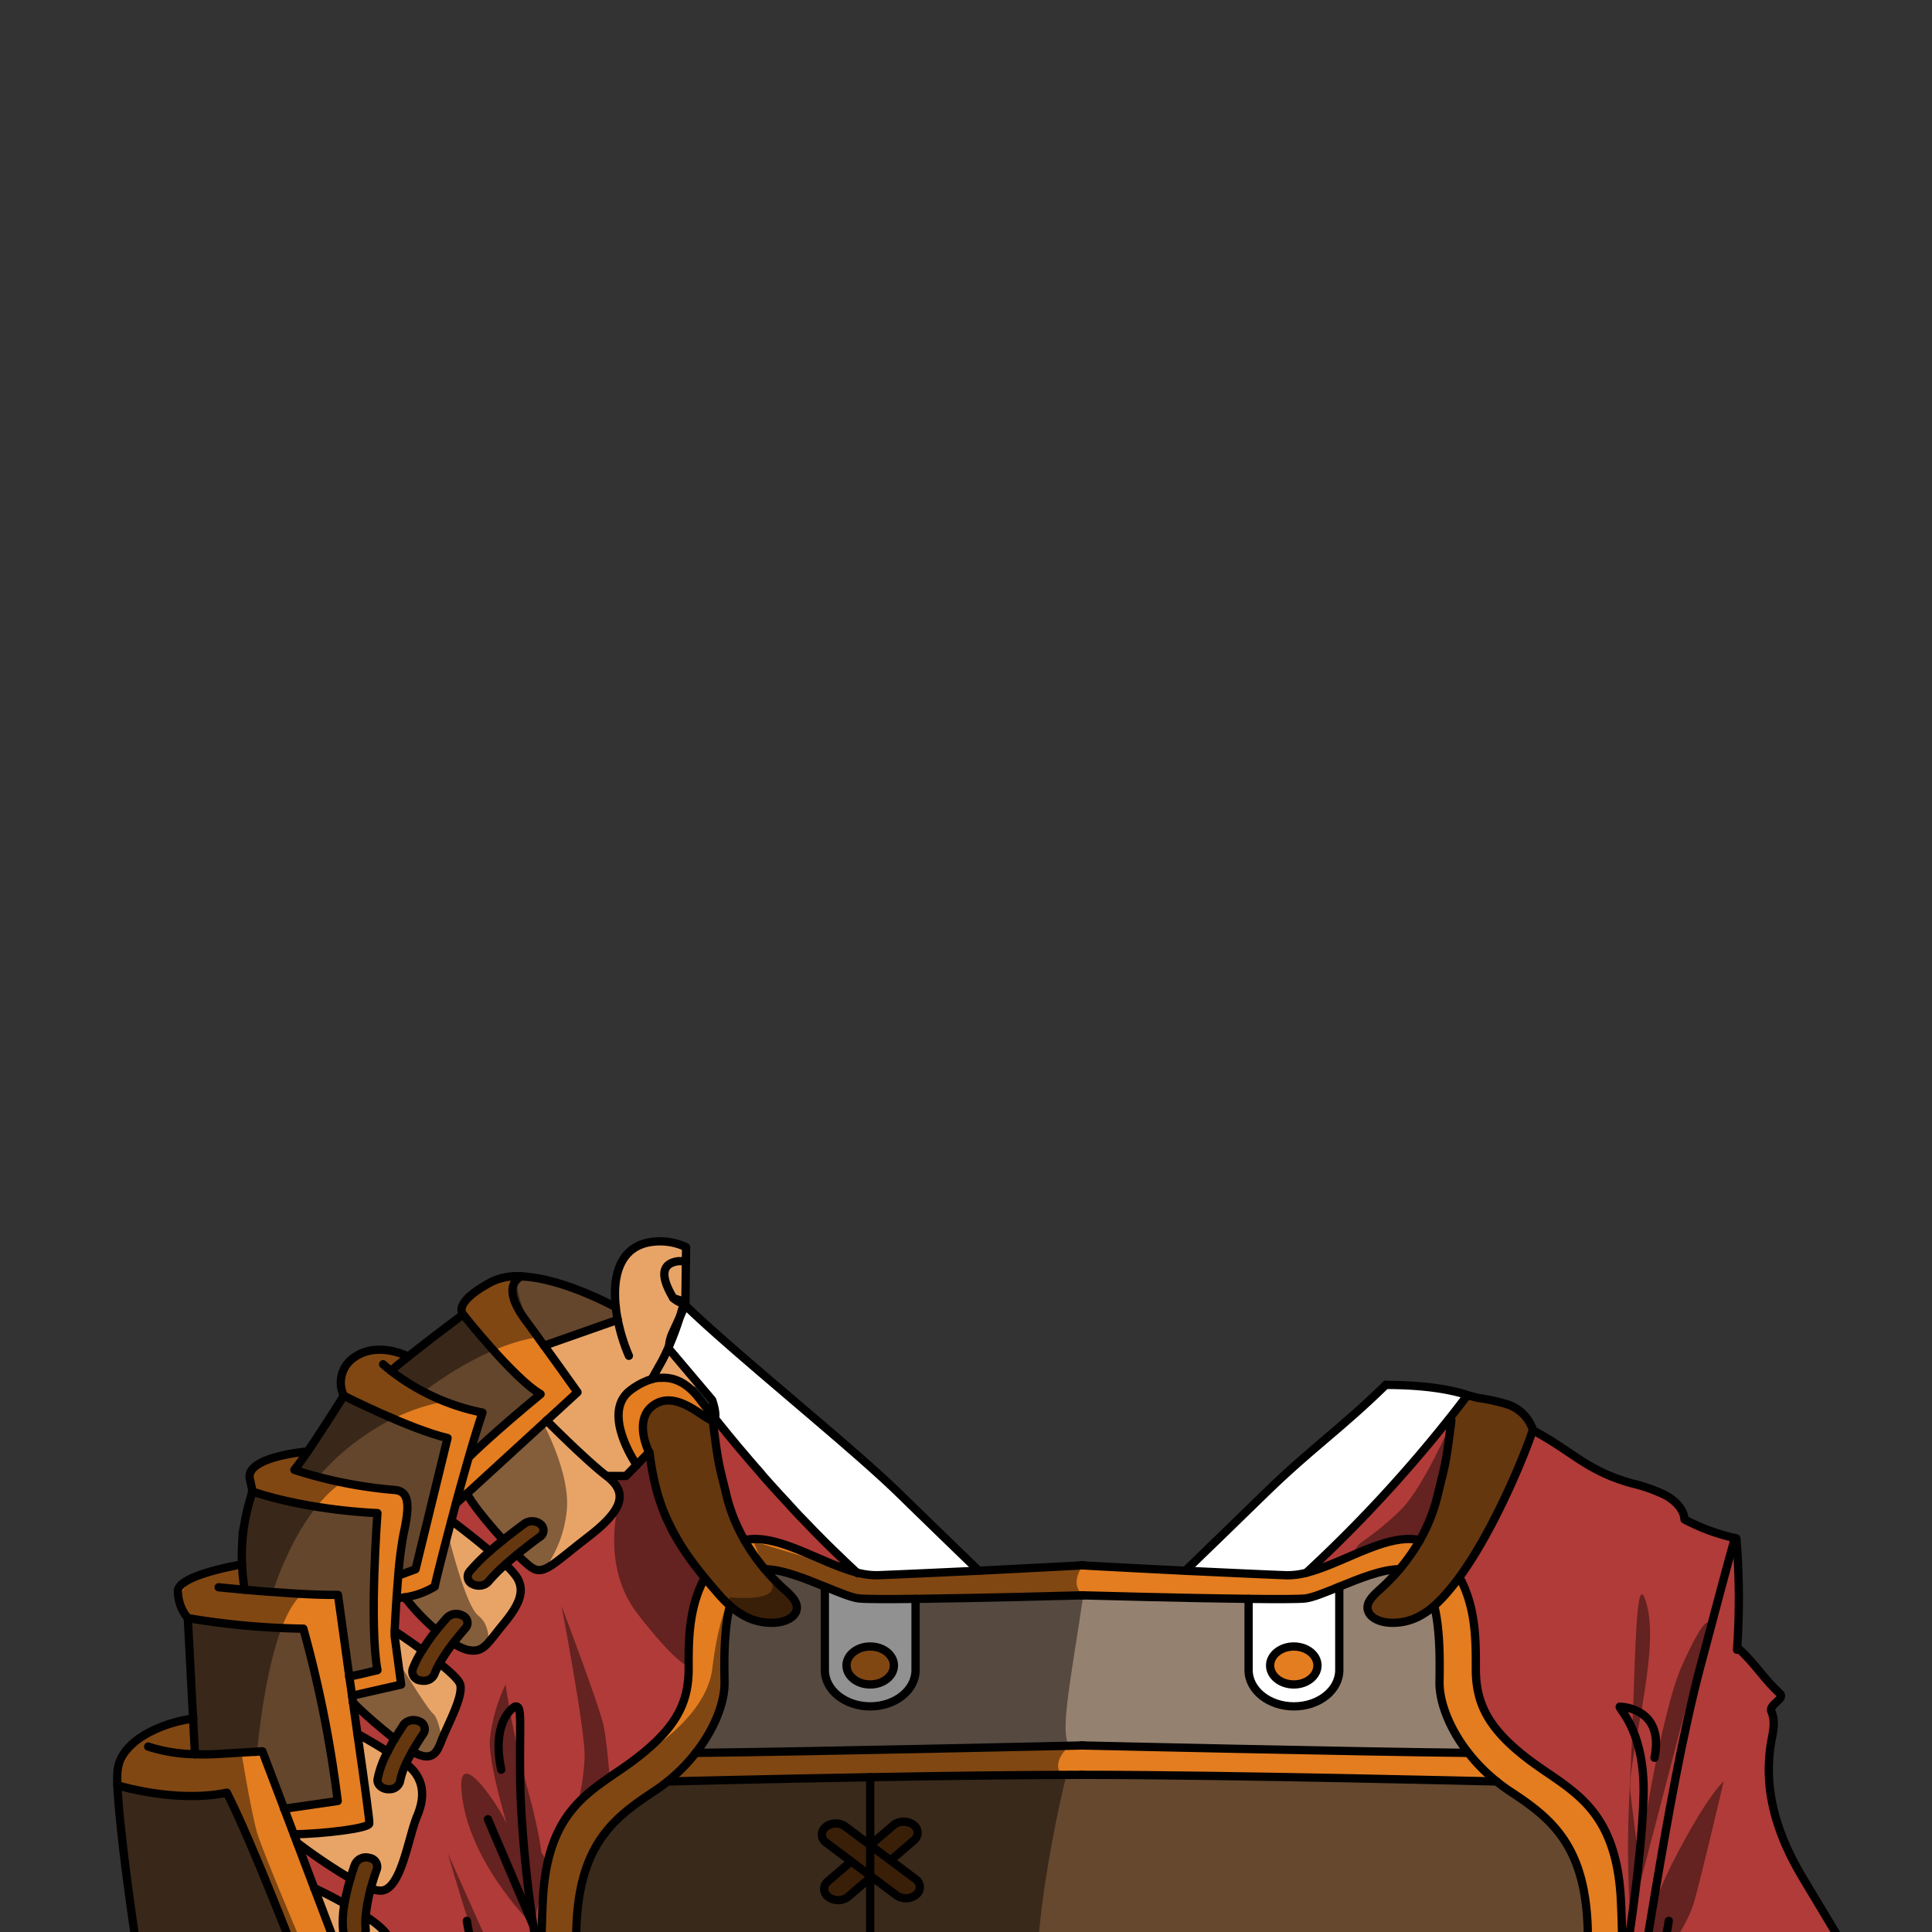 <svg xmlns="http://www.w3.org/2000/svg" viewBox="0 0 432 432">
  <rect x="0" y="0" width="432" height="432" fill="#333333" stroke="none"/>
  <defs>
    <style>.BUNTAI_PUMA_OUTFIT_PUMA_OUTFIT_12_cls-1{isolation:isolate;}.BUNTAI_PUMA_OUTFIT_PUMA_OUTFIT_12_cls-2{fill:#64462c;}.BUNTAI_PUMA_OUTFIT_PUMA_OUTFIT_12_cls-3{fill:#e8a467;}.BUNTAI_PUMA_OUTFIT_PUMA_OUTFIT_12_cls-4{fill:#e37d20;}.BUNTAI_PUMA_OUTFIT_PUMA_OUTFIT_12_cls-5{fill:#65482e;}.BUNTAI_PUMA_OUTFIT_PUMA_OUTFIT_12_cls-6{fill:#fff;}.BUNTAI_PUMA_OUTFIT_PUMA_OUTFIT_12_cls-7{fill:#958170;}.BUNTAI_PUMA_OUTFIT_PUMA_OUTFIT_12_cls-8{fill:#64370e;}.BUNTAI_PUMA_OUTFIT_PUMA_OUTFIT_12_cls-9{fill:#b03b38;}.BUNTAI_PUMA_OUTFIT_PUMA_OUTFIT_12_cls-10{fill:none;stroke:#000;stroke-linecap:round;stroke-linejoin:round;stroke-width:1.85px;}.BUNTAI_PUMA_OUTFIT_PUMA_OUTFIT_12_cls-11{opacity:0.43;mix-blend-mode:multiply;}</style>
  </defs>
  <g class="BUNTAI_PUMA_OUTFIT_PUMA_OUTFIT_12_cls-1">
    <g id="outfit">
      <path class="BUNTAI_PUMA_OUTFIT_PUMA_OUTFIT_12_cls-2" d="M138.13,295.11l-16.49,5.8c-.46-.64-1-1.29-1.44-2l-2.69-3.66c-4.06-5.48-3.1-8-2-9.13a3.18,3.18,0,0,1,1.18-.75c9.34.42,21,6.9,21,6.9C137.79,293.25,137.94,294.18,138.13,295.11Z" />
      <path class="BUNTAI_PUMA_OUTFIT_PUMA_OUTFIT_12_cls-3" d="M81.77,428.48a14.54,14.54,0,0,0,0,2.88c.14,1.12-.88,2.11-2.28,2.22h-.24a2.39,2.39,0,0,1-2.52-1.83,22.49,22.49,0,0,1,.3-6.12c-3.59-2-6.79-3.49-6.79-3.49L80.82,450s-14.27,8.65-27.34,9.81h0c11.18,5.13,30.92-.71,31.8-5s3.11-17.29,1.66-21.46C86.46,432,84.34,430.19,81.77,428.48Z" />
      <path class="BUNTAI_PUMA_OUTFIT_PUMA_OUTFIT_12_cls-3" d="M90.78,394.38a15.74,15.74,0,0,0-1.32,3.9,2.41,2.41,0,0,1-2.52,1.79l-.3,0c-1.38-.13-2.38-1.14-2.21-2.25a21.78,21.78,0,0,1,2.25-6.15c-3.53-2.2-6.76-4-6.76-4,1.53,10.76,2.75,19.42,2.66,20.06-.12,1.12-10.25,2.3-16.87,2.42l.7,1.84a126.55,126.55,0,0,0,11.94,8.06c.54-1.86,1-3.13,1.08-3.27a2.66,2.66,0,0,1,3.15-1.36,2,2,0,0,1,1.7,2.53s-.7,1.85-1.36,4.31a6.1,6.1,0,0,0,2.4.48c4.44-.35,6-12,8-16.73C95.19,401.5,94.79,397.46,90.78,394.38Z" />
      <path class="BUNTAI_PUMA_OUTFIT_PUMA_OUTFIT_12_cls-3" d="M98.29,371.93a17.79,17.79,0,0,0-1.16,2.44,2.53,2.53,0,0,1-2.43,1.46,2.81,2.81,0,0,1-.71-.08,2,2,0,0,1-1.72-2.52A23.51,23.51,0,0,1,94.42,369c-3.23-2.35-6.15-4.28-6.15-4.28,0,.71,0,1.11,0,1.11l1.46,10.88-11,2.51h0l.19,1.4h0s1.7,2.11,9.31,8.24c1.07-1.81,2-3.08,2-3.21a2.9,2.9,0,0,1,3.46-.78,1.84,1.84,0,0,1,1,2.76c-.57.81-1.53,2.32-2.51,4h0c4.74,2.67,5.66-.14,6.64-2.73,1.18-3.12,4.87-9.63,4.06-12.35C102.59,375.62,100.66,373.82,98.29,371.93Z" />
      <path class="BUNTAI_PUMA_OUTFIT_PUMA_OUTFIT_12_cls-3" d="M113,349.84a36.23,36.23,0,0,0-3.77,3.8,2.74,2.74,0,0,1-2.13.91,2.92,2.92,0,0,1-1.38-.33,1.81,1.81,0,0,1-.73-2.81,41.91,41.91,0,0,1,4.57-4.58c-4.07-3.42-8.62-6.83-8.62-6.83-2,7.67-3.62,14-3.72,14.76a18.21,18.21,0,0,1-6.66,2.41,46.56,46.56,0,0,0,7,7.34c1.28-1.61,2.29-2.71,2.38-2.82a2.94,2.94,0,0,1,3.53-.43,1.77,1.77,0,0,1,.56,2.83s-1.25,1.4-2.71,3.3a10.25,10.25,0,0,0,3.08,1.51c3.66.82,4.37-1.25,8-5.59s5.09-7.48,3.11-10.67A17,17,0,0,0,113,349.84Z" />
      <path class="BUNTAI_PUMA_OUTFIT_PUMA_OUTFIT_12_cls-3" d="M157,310.58l-8-9,3.43-8.62.21-2.14.43-3.83.36-6.06-.05-.64-.16-.72-.62-1s-10.26-2.83-13.78,3.93a14.92,14.92,0,0,0-.72,12.61l-16.49,5.8,7.08,9.88-6.52,6.84.91.82-.06,0-.85-.84-17.78,16.29c0,.1.09.21.15.32s.09.16.13.25a14.23,14.23,0,0,0,.92,1.45l.37.52c.85,1.2,2,2.6,3.18,4.07.61.72,1.24,1.45,1.88,2.18.49.55,1,1.09,1.46,1.62h0l.12-.09c.11-.09.22-.18.32-.28,2.32-1.84,4.17-3.17,4.32-3.28a3,3,0,0,1,3.58.15,1.89,1.89,0,0,1,.47.61,1,1,0,0,1,.08.23.92.92,0,0,1,.08.46.39.39,0,0,1,0,.24h0a1.37,1.37,0,0,1-.08.35,1.07,1.07,0,0,1-.12.27.75.75,0,0,1-.07.12,2,2,0,0,1-.22.29,2.36,2.36,0,0,1-.33.29s-.92.65-2.21,1.64h0c-.83.63-1.81,1.4-2.85,2.25.87.87,1.66,1.61,2.32,2.17a6.84,6.84,0,0,0,1.62,1.12,2.87,2.87,0,0,0,1.81.09,3.79,3.79,0,0,0,.5-.18c1.9-.75,4.43-3.1,9.6-7.09,7-5.43,9.07-9.29,5.07-12.92h0c-.09-.09-.2-.17-.3-.26l3.52-1.17,2.11-2.58-3-7.16a29.56,29.56,0,0,1,1.12-7.25,5.09,5.09,0,0,1,2.48-2.49l4-1.66.06-.14A55,55,0,0,1,157,310.58Z" />
      <path class="BUNTAI_PUMA_OUTFIT_PUMA_OUTFIT_12_cls-4" d="M159.86,317.09a.71.71,0,0,1-.49.49c-1.41.36-7.6-6.74-12.85-3.6s-1.4,10.75-1.4,10.75l-1,1.07h0l0,0-1.68,1.72s-8.17-11.74-1.3-16.78a16.09,16.09,0,0,1,3.93-2.17c.13,0,.24-.09.36-.12l.38-.12q.54-.15,1.05-.24l.31-.05.44,0,.32,0c3.52-.21,6.31,1.79,8.4,4.5C157.43,314.06,158.64,315.58,159.86,317.09Z" />
      <path class="BUNTAI_PUMA_OUTFIT_PUMA_OUTFIT_12_cls-4" d="M129.09,311.31l-6.89,6.32-17.78,16.29L102,336.17c-.35,1.3-.7,2.58-1,3.83-.06.24-.13.48-.19.71l-.36,1.36c-.56,2.13-1.07,4.13-1.51,5.87-.14.53-.28,1.05-.39,1.54,0,.17-.09.34-.13.5s-.15.59-.22.87c-.24.94-.44,1.74-.59,2.37-.09.41-.18.75-.23,1s0,.24-.07.33a1.78,1.78,0,0,1,0,.2c-.6.35-1.18.66-1.75.93h0a19.68,19.68,0,0,1-2,.81,15.12,15.12,0,0,1-1.47.41l-.71.15-.66.11a14.73,14.73,0,0,1-1.85.15c-.23,3.15-.36,5.91-.44,7.38h0c0,.71,0,1.11,0,1.11l.75,5.56h0l.31,2.32v0l.23,1.67h0l.17,1.28-2,.45-9,2.06h0c.06.46.12.93.19,1.4.35,2.4.69,4.78,1,7.06h0c1.54,10.76,2.75,19.42,2.66,20.06-.13,1.13-10.25,2.3-16.87,2.42l.7,1.84,3.84,10.14L80.82,450s-.4.25-1.14.66l-.34.19c-.59.33-1.35.74-2.25,1.2L76,452.6l-.69.33c-1.13.57-2.4,1.17-3.79,1.77l-1.42.61-.12.05h0l-.06,0-.06,0-.24.09-.61.26-.34.13c-.74.29-1.49.58-2.26.86-.93.33-1.87.65-2.83.94-.43.14-.87.27-1.3.39s-.92.27-1.39.38l-1.36.34-.08,0c-.49.12-1,.22-1.48.32s-.77.16-1.16.22l-.62.1c-.89.15-1.78.26-2.66.34-.69.07-1.37.11-2.06.13-1.44,0-2.73.06-3.91.07H44.7l-.62,0c-.46,0-.89,0-1.31-.08-.23,0-.46,0-.67-.06l-.43-.05-.39,0a11.13,11.13,0,0,1-3.12-.84l-.29-.15-.41-.23c-.13-.08-.26-.16-.38-.25a7.25,7.25,0,0,1-2.43-3.15c-.13-.27-.25-.56-.36-.86l0-.08s0,0,0,0a3.52,3.52,0,0,1-.15-.42,4.59,4.59,0,0,1-.15-.44c-.29-.89-.55-1.89-.82-3l.1,0,.38.06.11,0,1.46.21.31,0,.35,0,.74.09,1.43.15.8.07.56,0,1,.07c.9.06,1.86.11,2.89.15l.63,0H44l.95,0c7,.11,16.31-.55,25.1-3.66C65.65,436,56.4,412.08,50.73,400.85a39.71,39.71,0,0,1-8.84.74l-.75,0c-.46,0-.93,0-1.37-.06l-.73-.05a63.32,63.32,0,0,1-9.93-1.52l-.44-.11c-1.21-.29-2-.53-2.33-.62l-.14,0c-.05-1.16-.05-2.13,0-2.84a5.35,5.35,0,0,1,.08-.7c0-.22.07-.44.12-.65a8.7,8.7,0,0,1,1.4-3.08c.11-.16.22-.31.34-.46a.47.47,0,0,0,.09-.12c.14-.17.29-.33.44-.49A11.8,11.8,0,0,1,30,389.54c.21-.18.43-.35.66-.52s.6-.43.91-.64.55-.35.83-.51l.88-.5,0,0,1-.47c.64-.31,1.3-.59,2-.84.32-.13.65-.25,1-.36l.54-.19,1.13-.34.77-.2.45-.11.9-.2,1-.19h.08l.41-.07.67-.09.42,8c1.59.06,3.36.05,5.26-.06l5.13-.31,1-.06,2.49-.15,1.16-.07,4.88,12.85,12-1.74a264.23,264.23,0,0,0-7.68-38.54c-1.62,0-3.25,0-4.85-.1L61.59,364c-2.12-.11-4.2-.26-6.15-.44-1.54-.15-3-.3-4.37-.46l-.93-.11-1.78-.22L47,362.59c-2.35-.33-4-.61-4.7-.72l-.19,0-.15,0a6.48,6.48,0,0,1-.71-.94c-.06-.12-.14-.25-.22-.38s-.17-.31-.24-.47a2.78,2.78,0,0,1-.25-.52h0a2.87,2.87,0,0,1-.15-.37,5.1,5.1,0,0,1-.3-.86c0-.19-.1-.38-.14-.57a4.34,4.34,0,0,1-.09-.52,2,2,0,0,1-.07-.44,2.86,2.86,0,0,1,0-.42c0-.17,0-.36,0-.54a1.32,1.32,0,0,1,0-.34,1.39,1.39,0,0,1,.12-.32v0a2.49,2.49,0,0,1,.19-.3,3,3,0,0,1,.23-.3l.1-.08a1.52,1.52,0,0,1,.22-.22l.08-.07.32-.24a5.72,5.72,0,0,1,.48-.32l.43-.25.73-.37.54-.25a45,45,0,0,1,7.52-2.26l.76-.17.47-.1.74-.14,1.18-.22.18,0a42.41,42.41,0,0,0,.61,5.71c1.4.12,3,.26,4.64.38l1.26.1.36,0h.35l.48,0,.58,0,.23,0c.43,0,.86.07,1.29.09.87.06,1.75.12,2.6.16l.58,0h.29l.32,0c1.53.08,3,.14,4.4.17l1.14,0h2.3c.72,5.34,1.63,11.79,2.54,18.3,1.26-.24,3.25-.69,6.32-1.45-1.88-10.11,0-35.11,0-35.11s-.43,0-1.23-.06H83l-.77,0-.29,0c-.93-.06-2.09-.16-3.44-.29l-.7-.07c-2-.21-4.41-.51-7-.94h0l-1.32-.22c-1.26-.21-2.55-.46-3.87-.74l-1.21-.26-.38-.09-1-.23c-1.57-.37-3.13-.79-4.7-1.26l-1.78-.56-.67-3a2.56,2.56,0,0,1,0-.39,1.44,1.44,0,0,1,.05-.41v0a1.7,1.7,0,0,1,.1-.37,1.47,1.47,0,0,1,.15-.34l.09-.16a3.23,3.23,0,0,1,.72-.81h0l.45-.36.47-.31a5.76,5.76,0,0,1,.6-.33,11.67,11.67,0,0,1,1.23-.55,21.42,21.42,0,0,1,2.64-.84l.62-.16.6-.14.27-.06c.68-.14,1.35-.26,1.95-.36.4-.07.78-.13,1.13-.17h0l.32-.05.55-.07.19,0,.26,0,.6-.06c-1.06,1.56-2.08,3-3,4.16.45.15.91.29,1.36.42l1.07.32,1.17.33,1.75.48.09,0c1.81.47,3.54.87,5.17,1.21A91.3,91.3,0,0,0,86.24,333l.71.06c.42,0,.82.06,1.15.08,3.65.18,3.5,3.77,2.16,9.89a89.69,89.69,0,0,0-1.17,9.27l3.84-1.42s4.86-20,7.15-29.33l-.8-.2-.85-.23c-.57-.16-1.16-.34-1.76-.54-.78-.25-1.58-.53-2.41-.83l-1.35-.5-.22-.09c-1.06-.41-2.13-.84-3.19-1.27L89,317.7l-1.11-.47c-1.68-.72-3.3-1.44-4.75-2.11l-.8-.37-.55-.25c-2-.93-3.49-1.68-4.31-2.08l-.24-.12-.18-.09-.11,0-.13-.07L76.8,312l0-.1a1.12,1.12,0,0,0-.05-.13l-.06-.15-.06-.18a.19.19,0,0,0,0-.07h0c0-.07,0-.14-.07-.22l-.09-.35c0-.17-.07-.35-.11-.54a6.51,6.51,0,0,1,3.17-6.87,9.65,9.65,0,0,1,5.4-1.54l.62,0,.57,0c.34,0,.68.08,1,.13l.31.06a14,14,0,0,1,2.07.55l.34.11c.32.12.6.22.82.33l.18.08h0l.18.08.16.07.1,0,0,0c-1.4,1.12-2.71,2.21-3.84,3.18.77.6,1.77,1.35,3,2.15l.48.31c.49.32,1,.63,1.53.95.36.21.73.43,1.13.65s.78.43,1.19.65c.63.33,1.28.66,2,1l.78.36c.61.27,1.23.53,1.88.79l.08,0h0l1.61.62,1.5.5c.53.18,1.07.34,1.63.49s1.32.35,2,.5,1.11.25,1.68.36c-.9,2.66-2,6.15-3,9.93.3-.31,5.5-5.43,16-14.07-.36-.21-.74-.46-1.14-.74l-.67-.5-.66-.52-.66-.56c-.46-.39-.92-.81-1.39-1.24s-.8-.76-1.22-1.16l-.21-.21-1.44-1.46-1.44-1.52-.69-.76c-.35-.37-.69-.75-1-1.13l-.64-.71c-.12-.15-.26-.3-.39-.44-.76-.86-1.48-1.69-2.14-2.46l-.54-.64c-1.59-1.88-2.71-3.29-3-3.65l-.07-.09s-2.66-2.51,6.31-7.3a13.1,13.1,0,0,1,6.83-1.23,3.18,3.18,0,0,0-1.18.75c-1.11,1.1-2.07,3.65,2,9.13L120.2,299c.49.67,1,1.32,1.44,2C125.89,306.77,129.09,311.31,129.09,311.31Z" />
      <path class="BUNTAI_PUMA_OUTFIT_PUMA_OUTFIT_12_cls-2" d="M50.73,400.85C56.4,412.08,65.65,436,70.07,447.59c-17.54,6.22-36.94,2.65-36.94,2.65-2-8.68-6.45-39.71-6.93-51.07C26.2,399.17,39.1,403.24,50.73,400.85Z" />
      <path class="BUNTAI_PUMA_OUTFIT_PUMA_OUTFIT_12_cls-2" d="M120.88,311.73c-10.5,8.64-15.7,13.75-16,14.07,1.09-3.78,2.16-7.27,3.06-9.94a49,49,0,0,1-20.48-9.35c1.12-1,2.44-2.06,3.84-3.18h0c5.61-4.48,12.27-9.4,12.27-9.4S114.9,308.27,120.88,311.73Z" />
      <path class="BUNTAI_PUMA_OUTFIT_PUMA_OUTFIT_12_cls-2" d="M100.08,321.55c-2.29,9.33-7.16,29.33-7.16,29.33l-3.84,1.42A86.63,86.63,0,0,1,90.26,343c1.33-6.12,1.5-9.71-2.15-9.88a99.66,99.66,0,0,1-22.26-4.48c.88-1.16,1.9-2.61,3-4.16,3.77-5.54,8.06-12.42,8.06-12.42S91.67,319.59,100.08,321.55Z" />
      <path class="BUNTAI_PUMA_OUTFIT_PUMA_OUTFIT_12_cls-2" d="M84.4,338.33s-1.88,25,0,35.12c-3.07.76-5.06,1.2-6.32,1.45-.91-6.51-1.82-13-2.54-18.3-5.55.11-14.79-.6-20.81-1.13a43.8,43.8,0,0,1,1.76-21.93C69.67,337.89,84.4,338.33,84.4,338.33Z" />
      <path class="BUNTAI_PUMA_OUTFIT_PUMA_OUTFIT_12_cls-2" d="M75.5,402.71l-12,1.74L58.67,391.6l-9.82.59c-1.91.11-3.67.12-5.26.06l-.42-8L42,361.81a168.4,168.4,0,0,0,25.83,2.36A264.23,264.23,0,0,1,75.5,402.71Z" />
      <path class="BUNTAI_PUMA_OUTFIT_PUMA_OUTFIT_12_cls-5" d="M194.58,450.53v23.21h-62s-2-9.49-3.54-34.49,6.76-31.84,17.16-38.67a35.59,35.59,0,0,0,3.07-2.24h0c.65,0,21.44-.54,45.31-.95v15.19L189,408.41a3.65,3.65,0,0,0-4.4.12,2.21,2.21,0,0,0-.84,1.69,2.29,2.29,0,0,0,1,1.83l5.55,4.16-5.2,4.46a2.17,2.17,0,0,0,.16,3.53,3.57,3.57,0,0,0,2.13.67,3.5,3.5,0,0,0,2.26-.79l4.91-4.2v23.34L189,439.05a3.66,3.66,0,0,0-4.4.13,2.21,2.21,0,0,0-.84,1.69,2.29,2.29,0,0,0,1,1.83l5.55,4.16-5.2,4.45a2.17,2.17,0,0,0,.16,3.53,3.51,3.51,0,0,0,2.13.67,3.44,3.44,0,0,0,2.26-.79Z" />
      <path class="BUNTAI_PUMA_OUTFIT_PUMA_OUTFIT_12_cls-6" d="M192,357.42c-1.66-.18-4.43-1.34-7.59-2.63v18.65c0,4.48,4.53,8.11,10.14,8.11s10.14-3.63,10.14-8.11V357.51C198.46,357.59,193.5,357.58,192,357.42Zm2.55,19.23c-2.93,0-5.3-1.9-5.3-4.25s2.37-4.24,5.3-4.24,5.29,1.9,5.29,4.24S197.5,376.65,194.58,376.65Z" />
      <path class="BUNTAI_PUMA_OUTFIT_PUMA_OUTFIT_12_cls-4" d="M194.58,368.16c-2.93,0-5.3,1.91-5.3,4.24s2.37,4.25,5.3,4.25,5.3-1.91,5.3-4.25S197.51,368.16,194.58,368.16Z" />
      <path class="BUNTAI_PUMA_OUTFIT_PUMA_OUTFIT_12_cls-4" d="M289.33,368.16c-2.93,0-5.3,1.91-5.3,4.24s2.37,4.25,5.3,4.25,5.29-1.91,5.29-4.25S292.25,368.16,289.33,368.16Z" />
      <path class="BUNTAI_PUMA_OUTFIT_PUMA_OUTFIT_12_cls-5" d="M337.71,400.58c10.41,6.83,18.71,13.66,17.16,38.67s-3.53,34.49-3.53,34.49H194.58V450.53l.3-.26,5.57,4.17a3.69,3.69,0,0,0,4.39-.12,2.15,2.15,0,0,0-.15-3.52l-5.56-4.18,5.21-4.45a2.16,2.16,0,0,0-.15-3.52,3.66,3.66,0,0,0-4.4.11l-5.21,4.46V419.88l.3-.26,5.57,4.17a3.68,3.68,0,0,0,4.39-.12,2.15,2.15,0,0,0-.15-3.52L199.13,416l5.21-4.46a2.16,2.16,0,0,0-.15-3.52,3.69,3.69,0,0,0-4.4.11l-5.21,4.47V397.39c16.06-.29,33.5-.52,47.12-.53h.51c33.85,0,91.35,1.45,92.43,1.48h0C335.62,399.13,336.64,399.87,337.71,400.58Z" />
      <path class="BUNTAI_PUMA_OUTFIT_PUMA_OUTFIT_12_cls-4" d="M362.52,424.7c-1.11-21.1-11.62-24.47-20.6-31.3S330,381,330,373.18c0-5.94.11-13.46-3.56-20.31l-.12-.05c-.85,1.14-1.7,2.22-2.56,3.2a30.41,30.41,0,0,1-3,3.09c1.37,5.53,1.26,12.49,1.18,17S324,386.45,328.31,392c-26.66-.3-81.53-1.55-86.28-1.66-3.56.08-59.47,1.36-86.45,1.66,4.3-5.5,6.52-11.44,6.44-15.85s-.19-11.46,1.19-17a31.5,31.5,0,0,1-3-3.09c-.93-1.08-1.83-2.12-2.67-3.15-3.68,6.85-3.56,14.37-3.56,20.31,0,7.81-3,13.39-12,20.22s-19.49,10.2-20.59,31.3c-.32,6-.39,12-.3,17.74a243.11,243.11,0,0,0,1.59,25.06s0,.06,0,.09l0,0c.19,1.5.38,2.82.57,3.94.15.88.31,1.63.46,2.25h8.86s-2-9.49-3.54-34.49,6.76-31.84,17.16-38.67a35.59,35.59,0,0,0,3.07-2.24h0c.65,0,21.44-.54,45.31-.95,16.06-.29,33.5-.52,47.12-.53h.51c33.85,0,91.35,1.45,92.43,1.48h0c1,.79,2,1.53,3.06,2.24,10.41,6.83,18.71,13.66,17.16,38.67s-3.53,34.49-3.53,34.49h8.86a.66.66,0,0,0,0-.09.53.53,0,0,0,0-.12,1,1,0,0,1,0-.14c.11-.55.24-1.18.36-1.9.19-1.12.38-2.45.57-3.95l-.06,0a.6.6,0,0,0,.06-.11h0a248.44,248.44,0,0,0,1.59-25C362.9,436.74,362.83,430.7,362.52,424.7Z" />
      <path class="BUNTAI_PUMA_OUTFIT_PUMA_OUTFIT_12_cls-4" d="M184.44,354.79c3.16,1.29,5.93,2.45,7.59,2.63,1.47.16,6.43.17,12.69.09,14.18-.16,35.05-.73,37.3-.79h0c3,.08,23.25.64,37.12.79,6.26.08,11.2.07,12.67-.09,1.66-.18,4.45-1.34,7.61-2.63,4.42-1.8,9.59-3.87,13.47-3.91a43.57,43.57,0,0,0,4.54-6.49c-7.3-1.69-17.13,5.21-25.38,7.29h0a17,17,0,0,1-4.47.55c-4.52-.16-13.62-.59-22.54-1-10.54-.53-20.85-1.08-23-1.2H242c-1.63.09-12.27.65-23.17,1.2-8.92.45-18,.88-22.54,1a16.73,16.73,0,0,1-4.44-.54h0c-8.25-2.06-18.09-9-25.4-7.29a42.14,42.14,0,0,0,4.54,6.49C174.85,350.92,180,353,184.44,354.79Z" />
      <path class="BUNTAI_PUMA_OUTFIT_PUMA_OUTFIT_12_cls-7" d="M242,390.29c-3.56.08-59.47,1.36-86.45,1.66,4.3-5.5,6.52-11.44,6.44-15.85s-.19-11.46,1.19-17a15.77,15.77,0,0,0,2.7,1.95,12.56,12.56,0,0,0,8,1.71c1.92-.29,3.85-1.35,4.14-2.9s-1.29-3.16-2.7-4.43a45.16,45.16,0,0,1-4.42-4.56c3.88,0,9.05,2.11,13.47,3.91v18.65c0,4.48,4.54,8.11,10.14,8.11s10.14-3.63,10.14-8.11V357.51c14.18-.16,35.05-.73,37.3-.79h0c3,.08,23.25.64,37.12.79v15.93c0,4.48,4.54,8.11,10.14,8.11s10.14-3.63,10.14-8.11V354.79c4.42-1.8,9.59-3.87,13.47-3.91a46.38,46.38,0,0,1-4.43,4.56c-1.4,1.27-3,2.74-2.69,4.43s2.21,2.61,4.13,2.9a12.55,12.55,0,0,0,8-1.71,16.17,16.17,0,0,0,2.7-1.95c1.37,5.53,1.26,12.49,1.18,17S324,386.45,328.31,392C301.65,391.65,246.78,390.4,242,390.29Z" />
      <path class="BUNTAI_PUMA_OUTFIT_PUMA_OUTFIT_12_cls-6" d="M291.86,357.42c-1.47.16-6.41.17-12.68.09v15.93c0,4.48,4.54,8.11,10.14,8.11s10.14-3.63,10.14-8.11V354.79C296.31,356.08,293.52,357.24,291.86,357.42Zm-2.54,19.23c-2.92,0-5.29-1.9-5.29-4.25s2.37-4.24,5.29-4.24,5.31,1.9,5.31,4.24S292.25,376.65,289.32,376.65Z" />
      <path class="BUNTAI_PUMA_OUTFIT_PUMA_OUTFIT_12_cls-8" d="M171,350.88a42.14,42.14,0,0,1-4.54-6.49,37.88,37.88,0,0,1-4-9.89c-1.66-6.92-1.83-6.5-3.11-16.92-1.4.35-7.6-6.74-12.85-3.6s-1.41,10.75-1.41,10.75c1.4,11.69,4.9,19,12.4,28.14.84,1,1.74,2.07,2.67,3.15a31.5,31.5,0,0,0,3,3.09,15.77,15.77,0,0,0,2.7,1.95,12.56,12.56,0,0,0,8,1.71c1.92-.29,3.85-1.35,4.14-2.9s-1.29-3.16-2.7-4.43A45.16,45.16,0,0,1,171,350.88Z" />
      <path class="BUNTAI_PUMA_OUTFIT_PUMA_OUTFIT_12_cls-8" d="M117.3,340.67c-.17.12-2.26,1.62-4.79,3.66h0c-1,.76-2,1.6-3,2.49a41.91,41.91,0,0,0-4.57,4.58,1.81,1.81,0,0,0,.73,2.81,2.92,2.92,0,0,0,1.38.33,2.74,2.74,0,0,0,2.13-.91,36.23,36.23,0,0,1,3.77-3.8c.86-.78,1.76-1.53,2.62-2.24,2.67-2.19,5-3.88,5.07-3.91a1.76,1.76,0,0,0,.19-2.87A3,3,0,0,0,117.3,340.67Z" />
      <path class="BUNTAI_PUMA_OUTFIT_PUMA_OUTFIT_12_cls-8" d="M82.58,415.43a2.66,2.66,0,0,0-3.15,1.36c-.05.14-.54,1.41-1.08,3.27A50.17,50.17,0,0,0,77,425.63a22.49,22.49,0,0,0-.3,6.12,2.39,2.39,0,0,0,2.52,1.83h.24c1.4-.11,2.42-1.1,2.28-2.22a14.54,14.54,0,0,1,0-2.88,36.71,36.71,0,0,1,1.15-6.21c.66-2.46,1.34-4.27,1.36-4.31A2,2,0,0,0,82.58,415.43Z" />
      <path class="BUNTAI_PUMA_OUTFIT_PUMA_OUTFIT_12_cls-8" d="M93.72,384.86a2.9,2.9,0,0,0-3.46.78c-.09.13-1,1.4-2,3.21-.49.84-1,1.8-1.54,2.8a21.78,21.78,0,0,0-2.25,6.15c-.17,1.11.83,2.12,2.21,2.25l.3,0a2.41,2.41,0,0,0,2.52-1.79,15.74,15.74,0,0,1,1.32-3.9c.43-.91.92-1.84,1.41-2.72h0c1-1.71,1.94-3.22,2.51-4A1.84,1.84,0,0,0,93.72,384.86Z" />
      <path class="BUNTAI_PUMA_OUTFIT_PUMA_OUTFIT_12_cls-8" d="M103.49,361.26a2.94,2.94,0,0,0-3.53.43c-.09.11-1.1,1.21-2.38,2.82A49.37,49.37,0,0,0,94.42,369a23.51,23.51,0,0,0-2.15,4.24A2,2,0,0,0,94,375.75a2.81,2.81,0,0,0,.71.08,2.53,2.53,0,0,0,2.43-1.46,17.79,17.79,0,0,1,1.16-2.44,36.67,36.67,0,0,1,3-4.54c1.46-1.9,2.69-3.27,2.71-3.3A1.77,1.77,0,0,0,103.49,361.26Z" />
      <path class="BUNTAI_PUMA_OUTFIT_PUMA_OUTFIT_12_cls-8" d="M199.13,416l5.21-4.46a2.16,2.16,0,0,0-.15-3.52,3.69,3.69,0,0,0-4.4.11l-5.21,4.47L189,408.41a3.65,3.65,0,0,0-4.4.12,2.21,2.21,0,0,0-.84,1.69,2.29,2.29,0,0,0,1,1.83l5.55,4.16-5.2,4.46a2.17,2.17,0,0,0,.16,3.53,3.57,3.57,0,0,0,2.13.67,3.5,3.5,0,0,0,2.26-.79l4.91-4.2v-.48l.3.22,5.57,4.17a3.68,3.68,0,0,0,4.39-.12,2.15,2.15,0,0,0-.15-3.52Z" />
      <path class="BUNTAI_PUMA_OUTFIT_PUMA_OUTFIT_12_cls-8" d="M337,314a44.42,44.42,0,0,0-6.48-1.42c-.87-.2-1.72-.42-2.55-.69l-.35.68c-1.2,1.59-2.43,3.18-3.69,4.75l.58.3c-1.28,10.42-1.45,10-3.11,16.92a38.2,38.2,0,0,1-3.94,9.89,43.57,43.57,0,0,1-4.54,6.49,46.38,46.38,0,0,1-4.43,4.56c-1.4,1.27-3,2.74-2.69,4.43s2.21,2.61,4.13,2.9a12.55,12.55,0,0,0,8-1.71,16.17,16.17,0,0,0,2.7-1.95,30.41,30.41,0,0,0,3-3.09c.86-1,1.71-2.06,2.56-3.2,8.32-11.3,15.45-29.46,16.5-33A8.89,8.89,0,0,0,337,314Z" />
      <path class="BUNTAI_PUMA_OUTFIT_PUMA_OUTFIT_12_cls-6" d="M218.83,351.19l-2.19.11-9.56.47-1.85.09h-.17l-2.67.13h0l-2.32.1-3.76.14a16.33,16.33,0,0,1-4.44-.54h0l-.68-.63h0c-.51-.47-1-.94-1.49-1.41-.73-.68-1.45-1.38-2.16-2.07q-2.16-2.07-4.24-4.18c-.53-.53-1.06-1.06-1.58-1.6a317.27,317.27,0,0,1-21.81-24.69c.43-1.17-.61-4-.61-4l-9.86-10.9s2.72-4.57,1.82-5.57c1.3-.9.2-3.37,2-4.74,10.82,10.55,36.78,31.33,47.62,41.87Q209.82,342.48,218.83,351.19Z" />
      <path class="BUNTAI_PUMA_OUTFIT_PUMA_OUTFIT_12_cls-6" d="M309.87,309.63c-10.43,10.18-16.36,13.93-26.82,24.09q-9,8.76-18,17.47c8.92.45,18,.88,22.54,1a17,17,0,0,0,4.47-.55h0A306,306,0,0,0,324,317.28c1.26-1.57,2.49-3.16,3.69-4.75l.35-.68A50,50,0,0,0,309.87,309.63Z" />
      <path class="BUNTAI_PUMA_OUTFIT_PUMA_OUTFIT_12_cls-9" d="M79.92,387.68s3.23,1.77,6.76,4c.5-1,1-2,1.54-2.8-7.61-6.13-9.31-8.24-9.31-8.24h0c.36,2.41.7,4.78,1,7.06Z" />
      <path class="BUNTAI_PUMA_OUTFIT_PUMA_OUTFIT_12_cls-9" d="M77,425.63a50.17,50.17,0,0,1,1.31-5.57A126.55,126.55,0,0,1,66.41,412l3.84,10.14S73.45,423.62,77,425.63Z" />
      <path class="BUNTAI_PUMA_OUTFIT_PUMA_OUTFIT_12_cls-9" d="M109.55,346.83c1-.89,2-1.73,3-2.49h0c-3.63-4-7.34-8.58-8.09-10.41L102,336.17c-.35,1.3-.7,2.58-1,3.83C100.93,340,105.48,343.41,109.55,346.83Z" />
      <path class="BUNTAI_PUMA_OUTFIT_PUMA_OUTFIT_12_cls-9" d="M97.58,364.51a46.56,46.56,0,0,1-7-7.34,14.47,14.47,0,0,1-1.85.15c-.21,3.15-.35,5.91-.43,7.38h0s2.92,1.93,6.15,4.28A49.37,49.37,0,0,1,97.58,364.51Z" />
      <path class="BUNTAI_PUMA_OUTFIT_PUMA_OUTFIT_12_cls-9" d="M159.37,317.58c1.28,10.42,1.45,10,3.11,16.92a37.88,37.88,0,0,0,4,9.89c7.31-1.7,17.15,5.23,25.4,7.29a315.52,315.52,0,0,1-32-34.59A.68.68,0,0,1,159.37,317.58Z" />
      <path class="BUNTAI_PUMA_OUTFIT_PUMA_OUTFIT_12_cls-9" d="M157.51,352.88a22.18,22.18,0,0,0-1.37,3c-.11.28-.22.57-.31.86s-.28.83-.4,1.24-.29,1.06-.41,1.59c-.09.37-.17.75-.24,1.13s-.16.85-.22,1.27a.45.45,0,0,0,0,.11c0,.22-.06.44-.08.66s0,.39-.08.58-.06.39-.08.58,0,.13,0,.2c0,.37-.07.75-.11,1.12,0,.62-.08,1.23-.11,1.84s0,1-.06,1.45c0,.71,0,1.42,0,2.1s0,1.36,0,2v.51a23,23,0,0,1-.61,5.48c-.1.43-.22.86-.36,1.28-.06.21-.14.42-.21.63-.15.42-.32.83-.5,1.24a20.91,20.91,0,0,1-2.83,4.58c-.13.17-.27.35-.42.52s-.53.62-.81.93-.76.8-1.17,1.21l-.62.6a51.17,51.17,0,0,1-4.43,3.72h0c-.84.64-1.7,1.25-2.56,1.85l-.19.14-1.52,1.05-2.5,1.72c-1.14.81-2.28,1.65-3.36,2.56,0,0,0,0,0,0q-.85.72-1.68,1.5l-.55.56c-.13.12-.24.25-.36.37h0l-.05.06c-.26.27-.51.55-.77.84,0,0,0,0,0,0-.25.31-.51.62-.76.94a23.85,23.85,0,0,0-1.47,2.11l-.3.48c-.13.22-.26.44-.38.67s-.22.4-.33.6h0q-.3.61-.6,1.26l-.57,1.35-.27.71,0,.06c-.26.72-.49,1.47-.72,2.27-.17.6-.32,1.22-.46,1.86l-.1.44c-.19.86-.35,1.77-.48,2.74-.06.31-.1.62-.13.94s-.09.65-.12,1-.07.68-.1,1c0,.17,0,.35-.05.52,0,.53-.07,1.07-.1,1.62-.32,6-.39,12-.31,17.75,0,2.66.13,5.24.23,7.72.07,1.49.14,2.94.23,4.35,0,.09,0,.19,0,.29.06,1.23.15,2.42.23,3.57,0,.58.08,1.14.14,1.7.08,1.11.18,2.17.28,3.19.05.5.1,1,.15,1.48,0,.24,0,.48.08.72,0,.45.1.88.14,1.3,0,.25.07.49.1.73v.05c.19,1.5.38,2.82.57,3.94l-1.25.19h0q-8.92,1.31-17.82,2.65c-9.28,1.38-18.62,2.76-28,2.78A91.52,91.52,0,0,1,40,470c.36-.28.7-.56,1-.86s.55-.49.8-.74a2.57,2.57,0,0,0,.33-.33c.26-.25.5-.51.74-.78l0,0c.27-.31.54-.63.8-1l0-.06c.23-.29.45-.58.66-.88s.44-.67.64-1,.31-.51.45-.77l.06-.11c.16-.29.31-.6.46-.9l0,0,.06-.13.22-.51a4.22,4.22,0,0,0,.18-.45.61.61,0,0,0,.07-.17c.08-.2.15-.4.22-.6s.14-.41.2-.62h.5c1.18,0,2.47,0,3.91-.07.69,0,1.37-.06,2.06-.13h0l.42.19h0a20.34,20.34,0,0,0,3.31,1.07c.51.12,1,.23,1.57.32h0c.37.06.75.12,1.13.16s.47.06.7.08c.56.07,1.13.11,1.7.13a11.14,11.14,0,0,0,1.15,0,44.65,44.65,0,0,0,11.6-1.38,37.77,37.77,0,0,0,4.38-1.38l.4-.16,1.09-.48.59-.28c.39-.19.75-.39,1.09-.59,1.51-.89,2.46-1.82,2.64-2.68.89-4.27,3.11-17.3,1.66-21.47-.48-1.42-2.59-3.2-5.17-4.91a34.83,34.83,0,0,1,1.16-6.21,5.82,5.82,0,0,0,2.39.48c4.43-.35,6-12,8-16.73,1.9-4.53,1.5-8.56-2.51-11.64.44-.92.91-1.84,1.41-2.72.3.16.57.31.83.42l.32.15.11.06h0a8,8,0,0,0,1.09.35,2.5,2.5,0,0,0,.38.06,2.57,2.57,0,0,0,2.28-.68c.08-.07.14-.15.22-.23a2.56,2.56,0,0,0,.2-.26c.13-.18.24-.38.36-.58a19.43,19.43,0,0,0,.85-2c1.17-3.12,4.85-9.63,4-12.35-.3-1-2.23-2.76-4.61-4.65a37.09,37.09,0,0,1,3.06-4.54l.63.39,0,0a11.89,11.89,0,0,0,1.29.69l.3.13a5.58,5.58,0,0,0,.82.27,6.22,6.22,0,0,0,1.74.17h0a1.27,1.27,0,0,0,.28,0l.29-.06a1.23,1.23,0,0,0,.29-.09l.17-.06a1.2,1.2,0,0,0,.23-.11l.1,0a1.35,1.35,0,0,0,.26-.15.41.41,0,0,1,.11-.07l.27-.21a7.31,7.31,0,0,0,.6-.54c.12-.12.24-.25.35-.38.88-1,1.86-2.31,3.26-4,3.62-4.36,5.1-7.48,3.13-10.67a17.3,17.3,0,0,0-2.56-2.8c.87-.78,1.77-1.54,2.63-2.25.87.87,1.66,1.61,2.32,2.17a6.84,6.84,0,0,0,1.62,1.12,2.87,2.87,0,0,0,1.81.09,3.79,3.79,0,0,0,.5-.18c1.9-.75,4.43-3.1,9.6-7.09,7-5.43,9.07-9.29,5.07-12.92h0a8.7,8.7,0,0,0-.79-.67h4.15l2.48-2.54,1.68-1.72,0,0h0l1-1.07c.06.57.13,1.14.22,1.69q.22,1.57.51,3.06c.1.54.21,1.08.32,1.6a.06.06,0,0,0,0,0c.07.28.13.55.2.82s.13.56.21.84a1.33,1.33,0,0,0,0,.19c.09.39.2.77.32,1.14s.27.93.41,1.38a.14.14,0,0,1,0,.06q.23.66.45,1.29c.15.43.31.84.47,1.25l.26.62a44.91,44.91,0,0,0,3.52,6.76c.33.54.68,1.07,1.06,1.61q.24.38.51.75c.39.56.8,1.13,1.22,1.7.19.27.41.55.63.83C156.13,351.19,156.81,352,157.51,352.88Z" />
      <path class="BUNTAI_PUMA_OUTFIT_PUMA_OUTFIT_12_cls-9" d="M417.11,454.33l.6-4c-2.86-3.22-2.42-7.54-3.68-11.36a28.66,28.66,0,0,0-2.8-5.52L403.17,420c-6-10-9.11-20.2-7-31.2.39-2,.77-4.16-.08-6.1-.67-1.56,3.22-2.84,1.85-4.07-3.41-3.08-5.8-7-9.21-10l-.32.26a164.27,164.27,0,0,0-.15-24.9l-.31-.07a45.56,45.56,0,0,1-11.29-4.17c-.12-2.21-2-4.16-4.26-5.42a36.43,36.43,0,0,0-7.55-2.66c-10.2-2.87-13-7-22.05-11.83-1,3.54-8.18,21.7-16.5,33l.12.05c3.67,6.85,3.56,14.37,3.56,20.31,0,7.81,3,13.39,12,20.22s19.49,10.2,20.6,31.3c.31,6,.38,12,.29,17.74a248.44,248.44,0,0,1-1.59,25c.37-.64.74-1.28,1.09-1.92-.12.5-.24,1-.36,1.41-.48,1.88-.88,3.41-1.17,4.55,6.32.93,6.29,1.88,12.61,2.82,9.27,1.38,13.3,2.76,22.73,2.78,12.75,0,17.44-2.41,28.71-7.16C419.67,465.92,416.79,460.09,417.11,454.33Z" />
      <path class="BUNTAI_PUMA_OUTFIT_PUMA_OUTFIT_12_cls-9" d="M292.1,351.68c8.25-2.08,18.08-9,25.38-7.29a38.2,38.2,0,0,0,3.94-9.89c1.66-6.92,1.83-6.5,3.11-16.92l-.58-.3A306,306,0,0,1,292.1,351.68Z" />
      <path class="BUNTAI_PUMA_OUTFIT_PUMA_OUTFIT_12_cls-10" d="M81.77,428.48a14.54,14.54,0,0,0,0,2.88c.14,1.12-.88,2.11-2.28,2.22h-.24a2.39,2.39,0,0,1-2.52-1.83,22.49,22.49,0,0,1,.3-6.12,50.17,50.17,0,0,1,1.31-5.57c.54-1.86,1-3.13,1.08-3.27a2.66,2.66,0,0,1,3.15-1.36,2,2,0,0,1,1.7,2.53s-.7,1.85-1.36,4.31A36.71,36.71,0,0,0,81.77,428.48Z" />
      <path class="BUNTAI_PUMA_OUTFIT_PUMA_OUTFIT_12_cls-10" d="M92.19,391.66c-.49.88-1,1.81-1.41,2.72a15.74,15.74,0,0,0-1.32,3.9,2.41,2.41,0,0,1-2.52,1.79l-.3,0c-1.38-.13-2.38-1.14-2.21-2.25a21.78,21.78,0,0,1,2.25-6.15c.5-1,1-2,1.54-2.8,1.07-1.81,2-3.08,2-3.21a2.9,2.9,0,0,1,3.46-.78,1.84,1.84,0,0,1,1,2.76c-.57.81-1.53,2.32-2.51,4" />
      <path class="BUNTAI_PUMA_OUTFIT_PUMA_OUTFIT_12_cls-10" d="M98.29,371.93a17.79,17.79,0,0,0-1.16,2.44,2.53,2.53,0,0,1-2.43,1.46,2.81,2.81,0,0,1-.71-.08,2,2,0,0,1-1.72-2.52A23.51,23.51,0,0,1,94.42,369a49.37,49.37,0,0,1,3.16-4.48c1.28-1.61,2.29-2.71,2.38-2.82a2.94,2.94,0,0,1,3.53-.43,1.77,1.77,0,0,1,.56,2.83s-1.25,1.4-2.71,3.3A36.67,36.67,0,0,0,98.29,371.93Z" />
      <path class="BUNTAI_PUMA_OUTFIT_PUMA_OUTFIT_12_cls-10" d="M112.51,344.33c2.53-2,4.62-3.54,4.79-3.66a3,3,0,0,1,3.57.15,1.76,1.76,0,0,1-.19,2.87c-.05,0-2.4,1.72-5.07,3.91-.86.71-1.76,1.46-2.62,2.24a36.23,36.23,0,0,0-3.77,3.8,2.74,2.74,0,0,1-2.13.91,2.92,2.92,0,0,1-1.38-.33,1.81,1.81,0,0,1-.73-2.81,41.91,41.91,0,0,1,4.57-4.58c1-.89,2-1.73,3-2.49" />
      <path class="BUNTAI_PUMA_OUTFIT_PUMA_OUTFIT_12_cls-10" d="M81.77,428.48c2.57,1.71,4.69,3.49,5.17,4.91,1.45,4.17-.77,17.2-1.66,21.46s-20.62,10.1-31.8,5" />
      <path class="BUNTAI_PUMA_OUTFIT_PUMA_OUTFIT_12_cls-10" d="M77,425.63c-3.59-2-6.79-3.49-6.79-3.49" />
      <path class="BUNTAI_PUMA_OUTFIT_PUMA_OUTFIT_12_cls-10" d="M79.92,387.68s3.23,1.77,6.76,4" />
      <path class="BUNTAI_PUMA_OUTFIT_PUMA_OUTFIT_12_cls-10" d="M66.41,412a126.55,126.55,0,0,0,11.94,8.06" />
      <path class="BUNTAI_PUMA_OUTFIT_PUMA_OUTFIT_12_cls-10" d="M90.78,394.38c4,3.08,4.41,7.12,2.51,11.64-2,4.73-3.53,16.38-8,16.73a6.1,6.1,0,0,1-2.4-.48" />
      <path class="BUNTAI_PUMA_OUTFIT_PUMA_OUTFIT_12_cls-10" d="M98.29,371.93c2.37,1.89,4.3,3.69,4.6,4.65.81,2.72-2.88,9.23-4.06,12.35-1,2.59-1.9,5.4-6.64,2.73h0" />
      <path class="BUNTAI_PUMA_OUTFIT_PUMA_OUTFIT_12_cls-10" d="M78.91,380.61s1.7,2.11,9.31,8.24" />
      <path class="BUNTAI_PUMA_OUTFIT_PUMA_OUTFIT_12_cls-10" d="M94.42,369c-3.23-2.35-6.15-4.28-6.15-4.28" />
      <path class="BUNTAI_PUMA_OUTFIT_PUMA_OUTFIT_12_cls-10" d="M113,349.84a17,17,0,0,1,2.54,2.8c2,3.19.5,6.31-3.11,10.67s-4.34,6.41-8,5.59a10.25,10.25,0,0,1-3.08-1.51" />
      <path class="BUNTAI_PUMA_OUTFIT_PUMA_OUTFIT_12_cls-10" d="M90.55,357.17a46.56,46.56,0,0,0,7,7.34" />
      <path class="BUNTAI_PUMA_OUTFIT_PUMA_OUTFIT_12_cls-10" d="M100.93,340s4.55,3.41,8.62,6.83" />
      <path class="BUNTAI_PUMA_OUTFIT_PUMA_OUTFIT_12_cls-10" d="M104.42,333.92c.75,1.83,4.46,6.44,8.09,10.41h0" />
      <path class="BUNTAI_PUMA_OUTFIT_PUMA_OUTFIT_12_cls-10" d="M122.2,317.63c3.18,3.17,9.79,9.65,13.53,12.48a8.7,8.7,0,0,1,.79.67h0c4,3.63,2,7.49-5.07,12.92-5.17,4-7.7,6.34-9.6,7.09a3.79,3.79,0,0,1-.5.18,2.87,2.87,0,0,1-1.81-.09,6.84,6.84,0,0,1-1.62-1.12c-.66-.56-1.45-1.3-2.32-2.17" />
      <path class="BUNTAI_PUMA_OUTFIT_PUMA_OUTFIT_12_cls-10" d="M142.36,327.57s-8.17-11.74-1.3-16.78a16.09,16.09,0,0,1,3.93-2.17c.13,0,.24-.09.36-.12l.38-.12q.54-.15,1.05-.24l.31-.05.44,0,.32,0c3.52-.21,6.31,1.79,8.4,4.5,1.18,1.54,2.39,3.06,3.61,4.57.6.76,1.2,1.51,1.82,2.26s1,1.25,1.53,1.88l.09.1c.69.84,1.38,1.68,2.08,2.51l2.31,2.71.59.69c.45.51.88,1,1.34,1.53.24.28.49.57.75.85a.1.1,0,0,0,0,.05l.23.27.69.77,1.16,1.3.25.27c.25.29.52.58.79.87l.41.46c.66.73,1.33,1.44,2,2.16l1.82,2,1,1.07c1,1,1.93,2,2.9,3,.52.54,1.05,1.07,1.58,1.6q2.08,2.12,4.24,4.18c.71.69,1.43,1.39,2.16,2.07.49.47,1,.94,1.49,1.41h0l.68.63" />
      <path class="BUNTAI_PUMA_OUTFIT_PUMA_OUTFIT_12_cls-10" d="M360.65,471.49l.13,0c6.32.93,6.29,1.88,12.61,2.82,9.27,1.38,13.3,2.76,22.73,2.78,12.75,0,17.44-2.41,28.71-7.16-5.16-4-8-9.86-7.72-15.62l.6-4c-2.86-3.22-2.42-7.54-3.68-11.36a28.66,28.66,0,0,0-2.8-5.52L403.17,420c-6-10-9.11-20.2-7-31.2.39-2,.77-4.16-.08-6.1-.67-1.56,3.22-2.84,1.85-4.07-3.41-3.08-5.8-7-9.21-10l-.32.26a164.27,164.27,0,0,0-.15-24.9l-.31-.07a45.56,45.56,0,0,1-11.29-4.17c-.12-2.21-2-4.16-4.26-5.42a36.43,36.43,0,0,0-7.55-2.66c-10.2-2.87-13-7-22.05-11.83A8.89,8.89,0,0,0,337,314a44.42,44.42,0,0,0-6.48-1.42c-.87-.2-1.72-.42-2.55-.69-5.36-1.72-12.16-2.22-18.12-2.22" />
      <path class="BUNTAI_PUMA_OUTFIT_PUMA_OUTFIT_12_cls-10" d="M159.37,317.58c1.28,10.42,1.45,10,3.11,16.92a37.88,37.88,0,0,0,4,9.89,42.14,42.14,0,0,0,4.54,6.49,45.16,45.16,0,0,0,4.42,4.56c1.41,1.27,3,2.74,2.7,4.43s-2.22,2.61-4.14,2.9a12.56,12.56,0,0,1-8-1.71,15.77,15.77,0,0,1-2.7-1.95,31.5,31.5,0,0,1-3-3.09c-.93-1.08-1.83-2.12-2.67-3.15-7.5-9.12-11-16.45-12.4-28.14" />
      <path class="BUNTAI_PUMA_OUTFIT_PUMA_OUTFIT_12_cls-10" d="M104.39,429.51c1,7.21,4.73,13.95,8.46,20.54l9.83,17.45s0,.06,0,.09l0,0L99.45,448.91" />
      <path class="BUNTAI_PUMA_OUTFIT_PUMA_OUTFIT_12_cls-10" d="M91.29,303.33c5.61-4.48,12.27-9.4,12.27-9.4s-2.66-2.5,6.31-7.29a13.1,13.1,0,0,1,6.83-1.23c9.34.43,21,6.9,21,6.9" />
      <path class="BUNTAI_PUMA_OUTFIT_PUMA_OUTFIT_12_cls-10" d="M87.44,306.51c1.12-1,2.44-2.06,3.84-3.18" />
      <path class="BUNTAI_PUMA_OUTFIT_PUMA_OUTFIT_12_cls-10" d="M218.82,351.19q-9-8.69-18-17.47c-10.83-10.54-36.79-31.32-47.6-41.87l-3,6.52a9.36,9.36,0,0,0-.65,3.25l9.68,11.44s1,2.86.61,4a.71.71,0,0,1-.49.49c-1.41.36-7.6-6.74-12.85-3.6s-1.4,10.75-1.4,10.75l-1,1.07h0l0,0-1.68,1.72-2.48,2.54h-4.15" />
      <path class="BUNTAI_PUMA_OUTFIT_PUMA_OUTFIT_12_cls-10" d="M140.62,303.16a39.93,39.93,0,0,1-2.49-8.05c-.19-.93-.34-1.86-.44-2.8-.72-6.5.65-12.69,6.61-14.34a13.64,13.64,0,0,1,9.11.9l-.16,13" />
      <line class="BUNTAI_PUMA_OUTFIT_PUMA_OUTFIT_12_cls-10" x1="109.1" y1="406.79" x2="119.26" y2="430.62" />
      <path class="BUNTAI_PUMA_OUTFIT_PUMA_OUTFIT_12_cls-10" d="M149.27,398.34c.65,0,21.44-.54,45.31-.95,16.06-.29,33.5-.52,47.12-.53" />
      <path class="BUNTAI_PUMA_OUTFIT_PUMA_OUTFIT_12_cls-10" d="M194.58,412.58l5.21-4.47a3.69,3.69,0,0,1,4.4-.11,2.16,2.16,0,0,1,.15,3.52L199.13,416" />
      <path class="BUNTAI_PUMA_OUTFIT_PUMA_OUTFIT_12_cls-10" d="M190.32,416.21l-5.2,4.46a2.17,2.17,0,0,0,.16,3.53,3.57,3.57,0,0,0,2.13.67,3.5,3.5,0,0,0,2.26-.79l4.91-4.2.3-.26" />
      <path class="BUNTAI_PUMA_OUTFIT_PUMA_OUTFIT_12_cls-10" d="M190.32,416.21l-5.55-4.16a2.29,2.29,0,0,1-1-1.83,2.21,2.21,0,0,1,.84-1.69,3.65,3.65,0,0,1,4.4-.12l5.56,4.17,4.55,3.4,5.56,4.17a2.15,2.15,0,0,1,.15,3.52,3.68,3.68,0,0,1-4.39.12l-5.57-4.17-.3-.22Z" />
      <path class="BUNTAI_PUMA_OUTFIT_PUMA_OUTFIT_12_cls-10" d="M199.88,372.4c0,2.34-2.37,4.25-5.3,4.25s-5.3-1.91-5.3-4.25,2.37-4.24,5.3-4.24S199.88,370.07,199.88,372.4Z" />
      <path class="BUNTAI_PUMA_OUTFIT_PUMA_OUTFIT_12_cls-10" d="M204.72,357.51v15.93c0,4.48-4.54,8.11-10.14,8.11s-10.14-3.63-10.14-8.11V354.79" />
      <polyline class="BUNTAI_PUMA_OUTFIT_PUMA_OUTFIT_12_cls-10" points="194.58 397.38 194.58 412.58 194.58 419.4 194.58 419.88 194.58 443.23 194.58 450.05 194.58 450.53 194.58 473.74 194.58 474.48" />
      <path class="BUNTAI_PUMA_OUTFIT_PUMA_OUTFIT_12_cls-10" d="M242.21,390.29H242c-3.56.08-59.47,1.36-86.45,1.66" />
      <path class="BUNTAI_PUMA_OUTFIT_PUMA_OUTFIT_12_cls-10" d="M121.09,442.44s-.85-4.92-1.83-11.82a278.6,278.6,0,0,1-2.86-29c-.45-16.14.67-20.57-1.32-20,0,0-5.33,3-3,14.08" />
      <path class="BUNTAI_PUMA_OUTFIT_PUMA_OUTFIT_12_cls-10" d="M132.57,473.74s-2-9.49-3.54-34.49,6.76-31.84,17.16-38.67a35.59,35.59,0,0,0,3.07-2.24h0a39.2,39.2,0,0,0,6.31-6.39c4.3-5.5,6.52-11.44,6.44-15.85s-.19-11.46,1.19-17" />
      <path class="BUNTAI_PUMA_OUTFIT_PUMA_OUTFIT_12_cls-10" d="M242.07,356.72h.14" />
      <path class="BUNTAI_PUMA_OUTFIT_PUMA_OUTFIT_12_cls-10" d="M171,350.88c3.88,0,9.05,2.11,13.47,3.91,3.16,1.29,5.93,2.45,7.59,2.63,1.47.16,6.43.17,12.69.09,14.18-.16,35.05-.73,37.3-.79" />
      <line class="BUNTAI_PUMA_OUTFIT_PUMA_OUTFIT_12_cls-10" x1="138.13" y1="295.11" x2="121.64" y2="300.91" />
      <path class="BUNTAI_PUMA_OUTFIT_PUMA_OUTFIT_12_cls-10" d="M26.2,399.17s12.9,4.07,24.53,1.68C56.4,412.08,65.65,436,70.07,447.59" />
      <path class="BUNTAI_PUMA_OUTFIT_PUMA_OUTFIT_12_cls-10" d="M42,361.81a168.4,168.4,0,0,0,25.83,2.36,264.23,264.23,0,0,1,7.68,38.54l-12,1.74" />
      <path class="BUNTAI_PUMA_OUTFIT_PUMA_OUTFIT_12_cls-10" d="M91.29,303.33h0c-.38-.2-6.72-3.34-11.81,0a6.79,6.79,0,0,0-2.6,8.76s-4.29,6.88-8.06,12.42c-1.06,1.55-2.08,3-3,4.16a99.66,99.66,0,0,0,22.26,4.48c3.65.17,3.48,3.76,2.15,9.88a86.63,86.63,0,0,0-1.18,9.27c-.14,1.69-.26,3.41-.38,5-.21,3.15-.35,5.91-.43,7.38h0c0,.71,0,1.11,0,1.11l1.46,10.88-11,2.51" />
      <path class="BUNTAI_PUMA_OUTFIT_PUMA_OUTFIT_12_cls-10" d="M103.56,293.93s11.34,14.34,17.32,17.8c-10.5,8.64-15.7,13.75-16,14.07h0" />
      <path class="BUNTAI_PUMA_OUTFIT_PUMA_OUTFIT_12_cls-10" d="M33.13,390.54a35.87,35.87,0,0,0,10.46,1.71c1.59.06,3.35.05,5.26-.06l9.82-.59,4.88,12.85,2.16,5.71.7,1.84,3.84,10.14L80.82,450s-14.27,8.65-27.34,9.81c-.68.07-1.36.11-2,.13-1.63,0-3.09.07-4.41.07-9.77,0-12-1.34-13.89-9.77-2-8.68-6.45-39.71-6.93-51.07-.05-1.17-.05-2.13,0-2.84.44-7.57,11.08-11.35,17-12.06" />
      <path class="BUNTAI_PUMA_OUTFIT_PUMA_OUTFIT_12_cls-10" d="M43.59,392.25l-.42-8L42,361.81a9.47,9.47,0,0,1-2.22-6c0-3.67,14.34-6,14.34-6" />
      <path class="BUNTAI_PUMA_OUTFIT_PUMA_OUTFIT_12_cls-10" d="M65.71,410.16c6.62-.12,16.75-1.3,16.87-2.42.09-.64-1.13-9.3-2.66-20.06h0c-.33-2.28-.67-4.65-1-7.06l-.19-1.4c-.2-1.43-.41-2.87-.62-4.31-.91-6.51-1.82-13-2.54-18.3-5.55.11-14.79-.6-20.81-1.13-3.49-.31-5.88-.56-5.88-.56" />
      <path class="BUNTAI_PUMA_OUTFIT_PUMA_OUTFIT_12_cls-10" d="M56.49,333.54c13.18,4.35,27.91,4.79,27.91,4.79s-1.88,25,0,35.12c-3.07.76-5.06,1.2-6.32,1.45" />
      <path class="BUNTAI_PUMA_OUTFIT_PUMA_OUTFIT_12_cls-10" d="M54.73,355.47a43.8,43.8,0,0,1,1.76-21.93l-.66-3c-.77-4.87,13-6,13-6" />
      <path class="BUNTAI_PUMA_OUTFIT_PUMA_OUTFIT_12_cls-10" d="M76.87,312.09s14.8,7.5,23.21,9.46c-2.29,9.33-7.16,29.33-7.16,29.33l-3.84,1.42" />
      <path class="BUNTAI_PUMA_OUTFIT_PUMA_OUTFIT_12_cls-10" d="M88.7,357.32a14.47,14.47,0,0,0,1.85-.15,18,18,0,0,0,6.66-2.41c.1-.73,1.68-7.09,3.72-14.76.33-1.25.68-2.53,1-3.83.94-3.46,1.94-7,2.9-10.37,1.09-3.78,2.16-7.27,3.06-9.94a49,49,0,0,1-20.48-9.35c-1.14-.89-1.75-1.46-1.75-1.46" />
      <path class="BUNTAI_PUMA_OUTFIT_PUMA_OUTFIT_12_cls-10" d="M102,336.17l2.46-2.25,17.78-16.29,6.89-6.32s-3.2-4.54-7.45-10.4c-.46-.64-1-1.29-1.44-2l-2.69-3.66c-4.06-5.48-3.1-8-2-9.13a3.18,3.18,0,0,1,1.18-.75" />
      <path class="BUNTAI_PUMA_OUTFIT_PUMA_OUTFIT_12_cls-10" d="M153.37,282h-1.68c-4.28.55-3.69,4-1.16,8.23a5.14,5.14,0,0,0,2.72,1.31" />
      <path class="BUNTAI_PUMA_OUTFIT_PUMA_OUTFIT_12_cls-10" d="M360.2,473.74H123.71c-.15-.62-.31-1.37-.46-2.25-.19-1.12-.38-2.44-.57-3.94v-.05a243.11,243.11,0,0,1-1.59-25.06c-.09-5.71,0-11.74.3-17.74,1.1-21.1,11.62-24.47,20.59-31.3s12-12.41,12-20.22c0-5.94-.12-13.46,3.56-20.31" />
      <path class="BUNTAI_PUMA_OUTFIT_PUMA_OUTFIT_12_cls-10" d="M242.11,350h.1" />
      <path class="BUNTAI_PUMA_OUTFIT_PUMA_OUTFIT_12_cls-10" d="M166.43,344.39c7.31-1.7,17.15,5.23,25.4,7.29h0a16.73,16.73,0,0,0,4.44.54c4.51-.16,13.62-.59,22.54-1,10.9-.55,21.54-1.11,23.17-1.2" />
      <path class="BUNTAI_PUMA_OUTFIT_PUMA_OUTFIT_12_cls-10" d="M292.1,351.68A306,306,0,0,0,324,317.28c1.26-1.57,2.49-3.16,3.69-4.75" />
      <path class="BUNTAI_PUMA_OUTFIT_PUMA_OUTFIT_12_cls-10" d="M324.53,317.58c-1.28,10.42-1.45,10-3.11,16.92a38.2,38.2,0,0,1-3.94,9.89,42.84,42.84,0,0,1-4.54,6.49,46.38,46.38,0,0,1-4.43,4.56c-1.4,1.27-3,2.74-2.69,4.43s2.21,2.61,4.13,2.9a12.55,12.55,0,0,0,8-1.71,16.17,16.17,0,0,0,2.7-1.95,30.41,30.41,0,0,0,3-3.09c.86-1,1.71-2.06,2.56-3.2,8.32-11.3,15.45-29.46,16.5-33" />
      <path class="BUNTAI_PUMA_OUTFIT_PUMA_OUTFIT_12_cls-10" d="M373.14,429.51c-.95,7.21-4.71,13.95-8.44,20.54-2.91,5.17.54,10.33-2.39,15.49" />
      <path class="BUNTAI_PUMA_OUTFIT_PUMA_OUTFIT_12_cls-10" d="M265.08,351.19q9-8.69,18-17.47c10.46-10.16,16.39-13.91,26.82-24.09" />
      <path class="BUNTAI_PUMA_OUTFIT_PUMA_OUTFIT_12_cls-10" d="M387.93,343.9c-1.34,4.69-4.19,15.35-7.7,28.65-8.06,30.49-13.21,74.85-17.92,93h0c-.12.5-.24,1-.36,1.41-.48,1.88-.88,3.41-1.17,4.55-.23.88-.39,1.52-.49,1.88" />
      <path class="BUNTAI_PUMA_OUTFIT_PUMA_OUTFIT_12_cls-10" d="M360.2,473.74a.66.66,0,0,0,0-.09.53.53,0,0,0,0-.12,1,1,0,0,1,0-.14c.11-.55.24-1.18.36-1.9.19-1.12.38-2.45.57-3.95v-.06h0a248.44,248.44,0,0,0,1.59-25c.09-5.7,0-11.74-.29-17.74-1.11-21.1-11.62-24.47-20.6-31.3S330,381,330,373.18c0-5.94.11-13.46-3.56-20.31" />
      <path class="BUNTAI_PUMA_OUTFIT_PUMA_OUTFIT_12_cls-10" d="M317.48,344.39c-7.3-1.69-17.13,5.21-25.38,7.29h0a17,17,0,0,1-4.47.55c-4.52-.16-13.62-.59-22.54-1-10.54-.53-20.85-1.08-23-1.2h-.41" />
      <path class="BUNTAI_PUMA_OUTFIT_PUMA_OUTFIT_12_cls-10" d="M334.64,398.34c-1.08,0-58.58-1.47-92.43-1.48h-.51" />
      <path class="BUNTAI_PUMA_OUTFIT_PUMA_OUTFIT_12_cls-10" d="M284,372.4c0,2.34,2.37,4.25,5.3,4.25s5.29-1.91,5.29-4.25-2.37-4.24-5.29-4.24S284,370.07,284,372.4Z" />
      <path class="BUNTAI_PUMA_OUTFIT_PUMA_OUTFIT_12_cls-10" d="M299.47,354.79v18.65c0,4.48-4.54,8.11-10.14,8.11s-10.14-3.63-10.14-8.11V357.51" />
      <path class="BUNTAI_PUMA_OUTFIT_PUMA_OUTFIT_12_cls-10" d="M241.7,390.29H242c4.75.11,59.62,1.36,86.28,1.66h0" />
      <path class="BUNTAI_PUMA_OUTFIT_PUMA_OUTFIT_12_cls-10" d="M362.81,442.44s4.24-24.66,4.69-40.79-7-20.57-5-20c0,0,9.75.27,7.45,11.39" />
      <path class="BUNTAI_PUMA_OUTFIT_PUMA_OUTFIT_12_cls-10" d="M351.34,473.74s2-9.49,3.53-34.49-6.75-31.84-17.16-38.67c-1.07-.71-2.09-1.45-3.06-2.24h0a39.35,39.35,0,0,1-6.33-6.39c-4.3-5.5-6.5-11.44-6.44-15.85s.19-11.46-1.18-17" />
      <path class="BUNTAI_PUMA_OUTFIT_PUMA_OUTFIT_12_cls-10" d="M312.94,350.88c-3.88,0-9.05,2.11-13.47,3.91-3.16,1.29-6,2.45-7.61,2.63-1.47.16-6.41.17-12.67.09-13.87-.15-34.16-.71-37.12-.79h-.37" />
      <g class="BUNTAI_PUMA_OUTFIT_PUMA_OUTFIT_12_cls-11">
        <path d="M324.46,318.19s-6.34,14.82-11.52,19.7a65.23,65.23,0,0,1-8.83,7.18,23.73,23.73,0,0,0-2.09,2.86c.31-.13,6.38-3.06,10.92-3.3s4.9.44,5.23,0,5.88-15.13,6.09-20.42S324.46,318.19,324.46,318.19Z" />
        <path d="M365.05,435.3c.31-.87-1.92-12.47-.59-36.83s1-50.45,3.84-39.36-4.54,34.85-3.75,41.59,1.9,15,1.9,15,4.8-32.47,9.67-43.31,5.76-9.52,5.76-9.52-17.23,66.35-17.33,66.62,1.68,13.75,1.68,13.75.14-11.82,7.82-26.84,11.37-18.08,11.37-18.08-5,21.36-6.69,27.23-10,17.07-10.33,17.69-2.56,16.05-2.56,16.05-3-4.4,9.69-10.4,20.82-11.68,18.75-9-17,17.86-21.5,19.75-8.79,7.89-8.79,7.89S362.69,441.88,365.05,435.3Z" />
        <path d="M129.09,403.64a48.34,48.34,0,0,0,1.63-10.9c.15-5.75-5.16-33.63-5.16-33.63s8.71,23,9.45,27,1.26,10.73,1.26,10.73l-1.71,2.07Z" />
        <path d="M138.56,335.44s-4.59,14.27,4,25.4S154,372.68,154,372.68s-.86-12.52,3.83-19.5a147.16,147.16,0,0,1-13.7-27.38l-3.91,4.79-3.65.18S140.38,332.06,138.56,335.44Z" />
        <path d="M242.21,350s-3.32,4,0,6.73c-2.67,18.51-5.33,30.52-3.11,33.65-5.09,4.9-.83,7.24-.83,7.24s-5.81,23.5-6.48,42.41a129.52,129.52,0,0,0,3.55,34.47H123.71s-6.92-48.11,0-62.25S142,393.4,142,393.4s15.84-8.5,17.28-20.34,4-15.89,4-15.89,9.23,1,9.45-2.17-2.38-5.67-2.38-5.67l-1.9-4.7s10.31,3.23,18.84,5.58,24.25,2,28.35,1.47S242.21,350,242.21,350Z" />
        <path d="M121.05,460.7s-3.32-6.85-10.33-22.58l-10.56-23.65s6.43,22.59,10.93,32.81-3.1,4-3.1,4l-18.24-8.82s27.6,23.64,30.45,27.07l3.51,4.23Z" />
        <path d="M119.26,430.62s-13.41-13-15.78-27.91,8.42,1.78,9.56,4.61-3.91-12.47-3.49-18.47a38.44,38.44,0,0,1,3.49-12.2,214.54,214.54,0,0,0,4.69,22.52c2.88,10.28,3.32,15.07,3.32,15.07l1.42,2.18Z" />
        <path d="M88.27,370.26s7.21,11.82,8.53,12.87,2,5.8,2,5.8l-2,3-3.88.39s2.33-6.39,1.67-6.66a24.34,24.34,0,0,0-4.33,0l-1.6,3.21s-6.73-5.29-7.2-5.72-2.57-3.56-2.57-3.56l7.79-1.42,3-2.93Z" />
        <path d="M100.4,343.87s3.71,15.21,6.53,17.38,2.23,6.06,2.23,6.06l-4.33,2.55L102,367.78s3.25-5.38,2.08-6-4.47.22-5.57,1.6-1.62,2-1.62,2l-5.21-7.34,5.6-3.56Z" />
        <path d="M121.64,318.65s6.06,11.19,5.06,19.38a26.76,26.76,0,0,1-5.06,13l-3.71-1.31-1.51-2.41,5.22-5.12-1.44-1.15s-1.32-.69-3.78.71a34.82,34.82,0,0,0-4.06,2.66l-7.94-10.53Z" />
        <path d="M39.33,460.61s12.11.69,20.16-1.8,10.62-3.51,10.62-3.51l5.39-2s-16.69-38.57-18.09-43.77-3.35-17.23-3.35-17.23l3.35.4s2.34-30.13,10.29-36.33L61,356s5.44-18.05,15.89-24.8l-5.66-1s11.44-14.48,29.72-17.05l-6.15-1.95S107.41,301,120.2,299c-5.18-8-4.67-13.54-4.67-13.54s-12,1.06-12,9.7c-9.63,6.13-12.28,8.22-12.28,8.22s-8.46-4.08-12.71,1.72a9.3,9.3,0,0,0-1.7,8.12l-9.19,11.56s-11.15-.35-11.85,5.8a73.43,73.43,0,0,1-2.62,12.18l.85,8.36a16.77,16.77,0,0,0-4.62,0c-2.61.35-10.55,2.49-8.92,8.23s2,25.08,2,25.08-9.45.84-13.8,7.87-1.63,13.12-1.41,22.17,5.58,35.62,7,39.74S37.33,460.29,39.33,460.61Z" />
      </g>
      <path class="BUNTAI_PUMA_OUTFIT_PUMA_OUTFIT_12_cls-10" d="M145.73,308.38l2.37-4.21a61.17,61.17,0,0,0,4.33-11.08c.2-.69.39-1.39.56-2.09a21.67,21.67,0,0,1-2.46-.77" />
    </g>
  </g>
</svg>